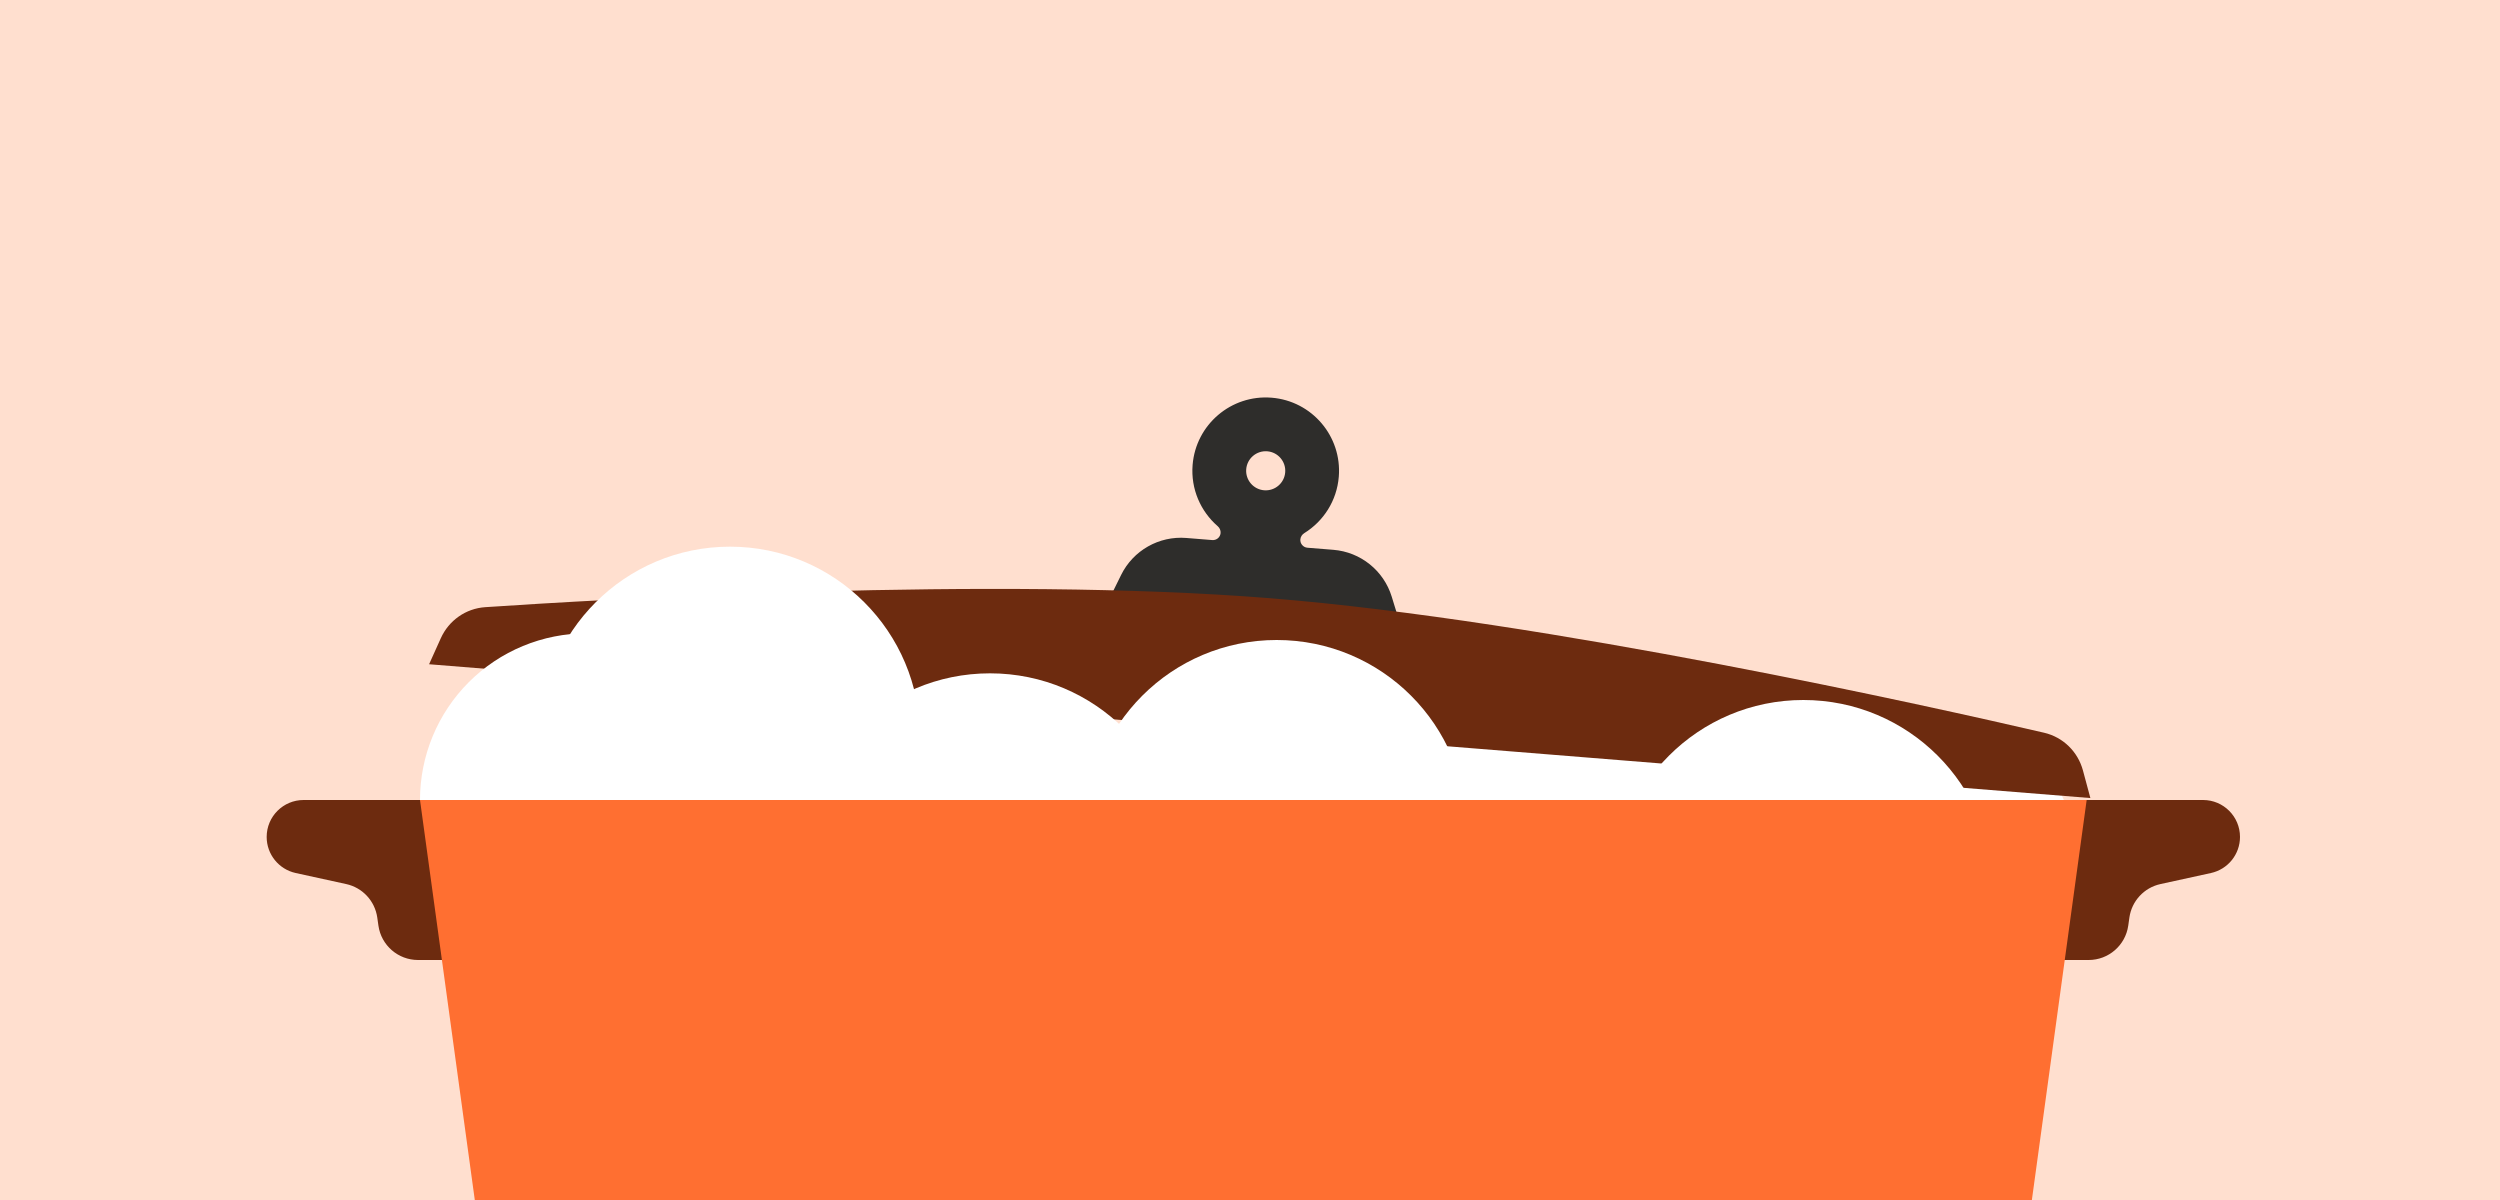 <svg width="375" height="180" viewBox="0 0 375 180" fill="none" xmlns="http://www.w3.org/2000/svg">
<rect x="0" y="0" width="375" height="180" fill="#808080" stroke="none"/>
<g clip-path="url(#clip0_3295_6623)">
<rect width="375" height="180" fill="#FFDFCF"/>
<path d="M311 127C311 124.636 310.534 122.296 309.63 120.112C308.725 117.928 307.399 115.944 305.728 114.272C304.056 112.601 302.072 111.275 299.888 110.37C297.704 109.466 295.364 109 293 109C290.636 109 288.296 109.466 286.112 110.37C283.928 111.275 281.944 112.601 280.272 114.272C278.601 115.944 277.275 117.928 276.37 120.112C275.466 122.296 275 124.636 275 127L293 127H311Z" fill="white"/>
<path d="M304.751 125.134C305.181 122.186 307.709 120 310.688 120H330.46C333.519 120 336 122.481 336 125.54C336 128.144 334.187 130.397 331.643 130.953L324.069 132.61C321.622 133.145 319.765 135.144 319.411 137.623L319.236 138.849C318.814 141.804 316.282 144 313.296 144H308.938C305.28 144 302.473 140.754 303.001 137.134L304.751 125.134Z" fill="#6D2B0F"/>
<path d="M71.249 125.134C70.819 122.186 68.291 120 65.311 120H45.541C42.481 120 40 122.481 40 125.54C40 128.144 41.813 130.397 44.356 130.953L51.931 132.61C54.378 133.145 56.235 135.144 56.589 137.623L56.764 138.849C57.186 141.804 59.718 144 62.704 144H67.061C70.72 144 73.527 140.754 72.999 137.134L71.249 125.134Z" fill="#6D2B0F"/>
<circle cx="237.5" cy="125.5" r="28.5" fill="white"/>
<path d="M190.739 59.654C196.795 60.142 201.308 65.447 200.82 71.502C200.529 75.124 198.513 78.191 195.645 79.969C195.312 80.175 195.084 80.52 195.052 80.91C195.001 81.548 195.477 82.107 196.115 82.159L200.003 82.472C204.089 82.801 207.56 85.59 208.762 89.509L210.721 95.9C211.548 98.601 209.391 101.286 206.575 101.06L168.48 97.991C165.664 97.764 163.964 94.769 165.213 92.235L168.169 86.24C169.982 82.564 173.856 80.366 177.941 80.695L181.847 81.01C182.483 81.061 183.039 80.587 183.091 79.951C183.122 79.562 182.952 79.187 182.657 78.931C180.104 76.717 178.599 73.363 178.891 69.736C179.379 63.681 184.684 59.167 190.739 59.654ZM190.091 67.695C188.477 67.565 187.062 68.769 186.932 70.383C186.802 71.998 188.006 73.413 189.62 73.543C191.235 73.673 192.65 72.469 192.78 70.855C192.91 69.24 191.706 67.825 190.091 67.695Z" fill="#2E2D2B"/>
<path d="M66.12 95.737C67.323 93.068 69.864 91.272 72.785 91.075C89.779 89.93 149.088 86.396 190.565 89.737C232.041 93.078 290.021 106.059 306.612 109.909C309.463 110.571 311.684 112.75 312.445 115.577L313.556 119.708L64.363 99.637L66.12 95.737Z" fill="#6D2B0F"/>
<circle cx="109.5" cy="110.5" r="28.5" fill="white"/>
<circle cx="148.5" cy="129.5" r="28.5" fill="white"/>
<circle cx="191.5" cy="124.5" r="28.5" fill="white"/>
<path d="M113 120C113 116.717 112.353 113.466 111.097 110.433C109.841 107.4 107.999 104.644 105.678 102.322C103.356 100.001 100.6 98.159 97.567 96.903C94.534 95.647 91.283 95 88 95C84.717 95 81.466 95.647 78.433 96.903C75.4 98.159 72.644 100.001 70.322 102.322C68.001 104.644 66.159 107.4 64.903 110.433C63.647 113.466 63 116.717 63 120L88 120H113Z" fill="white"/>
<circle cx="270.5" cy="133.5" r="28.5" fill="white"/>
<path d="M63 120H313L303 193H73L63 120Z" fill="#FF6F31"/>
</g>
<defs>
<clipPath id="clip0_3295_6623">
<rect width="375" height="180" fill="white"/>
</clipPath>
</defs>
</svg>
